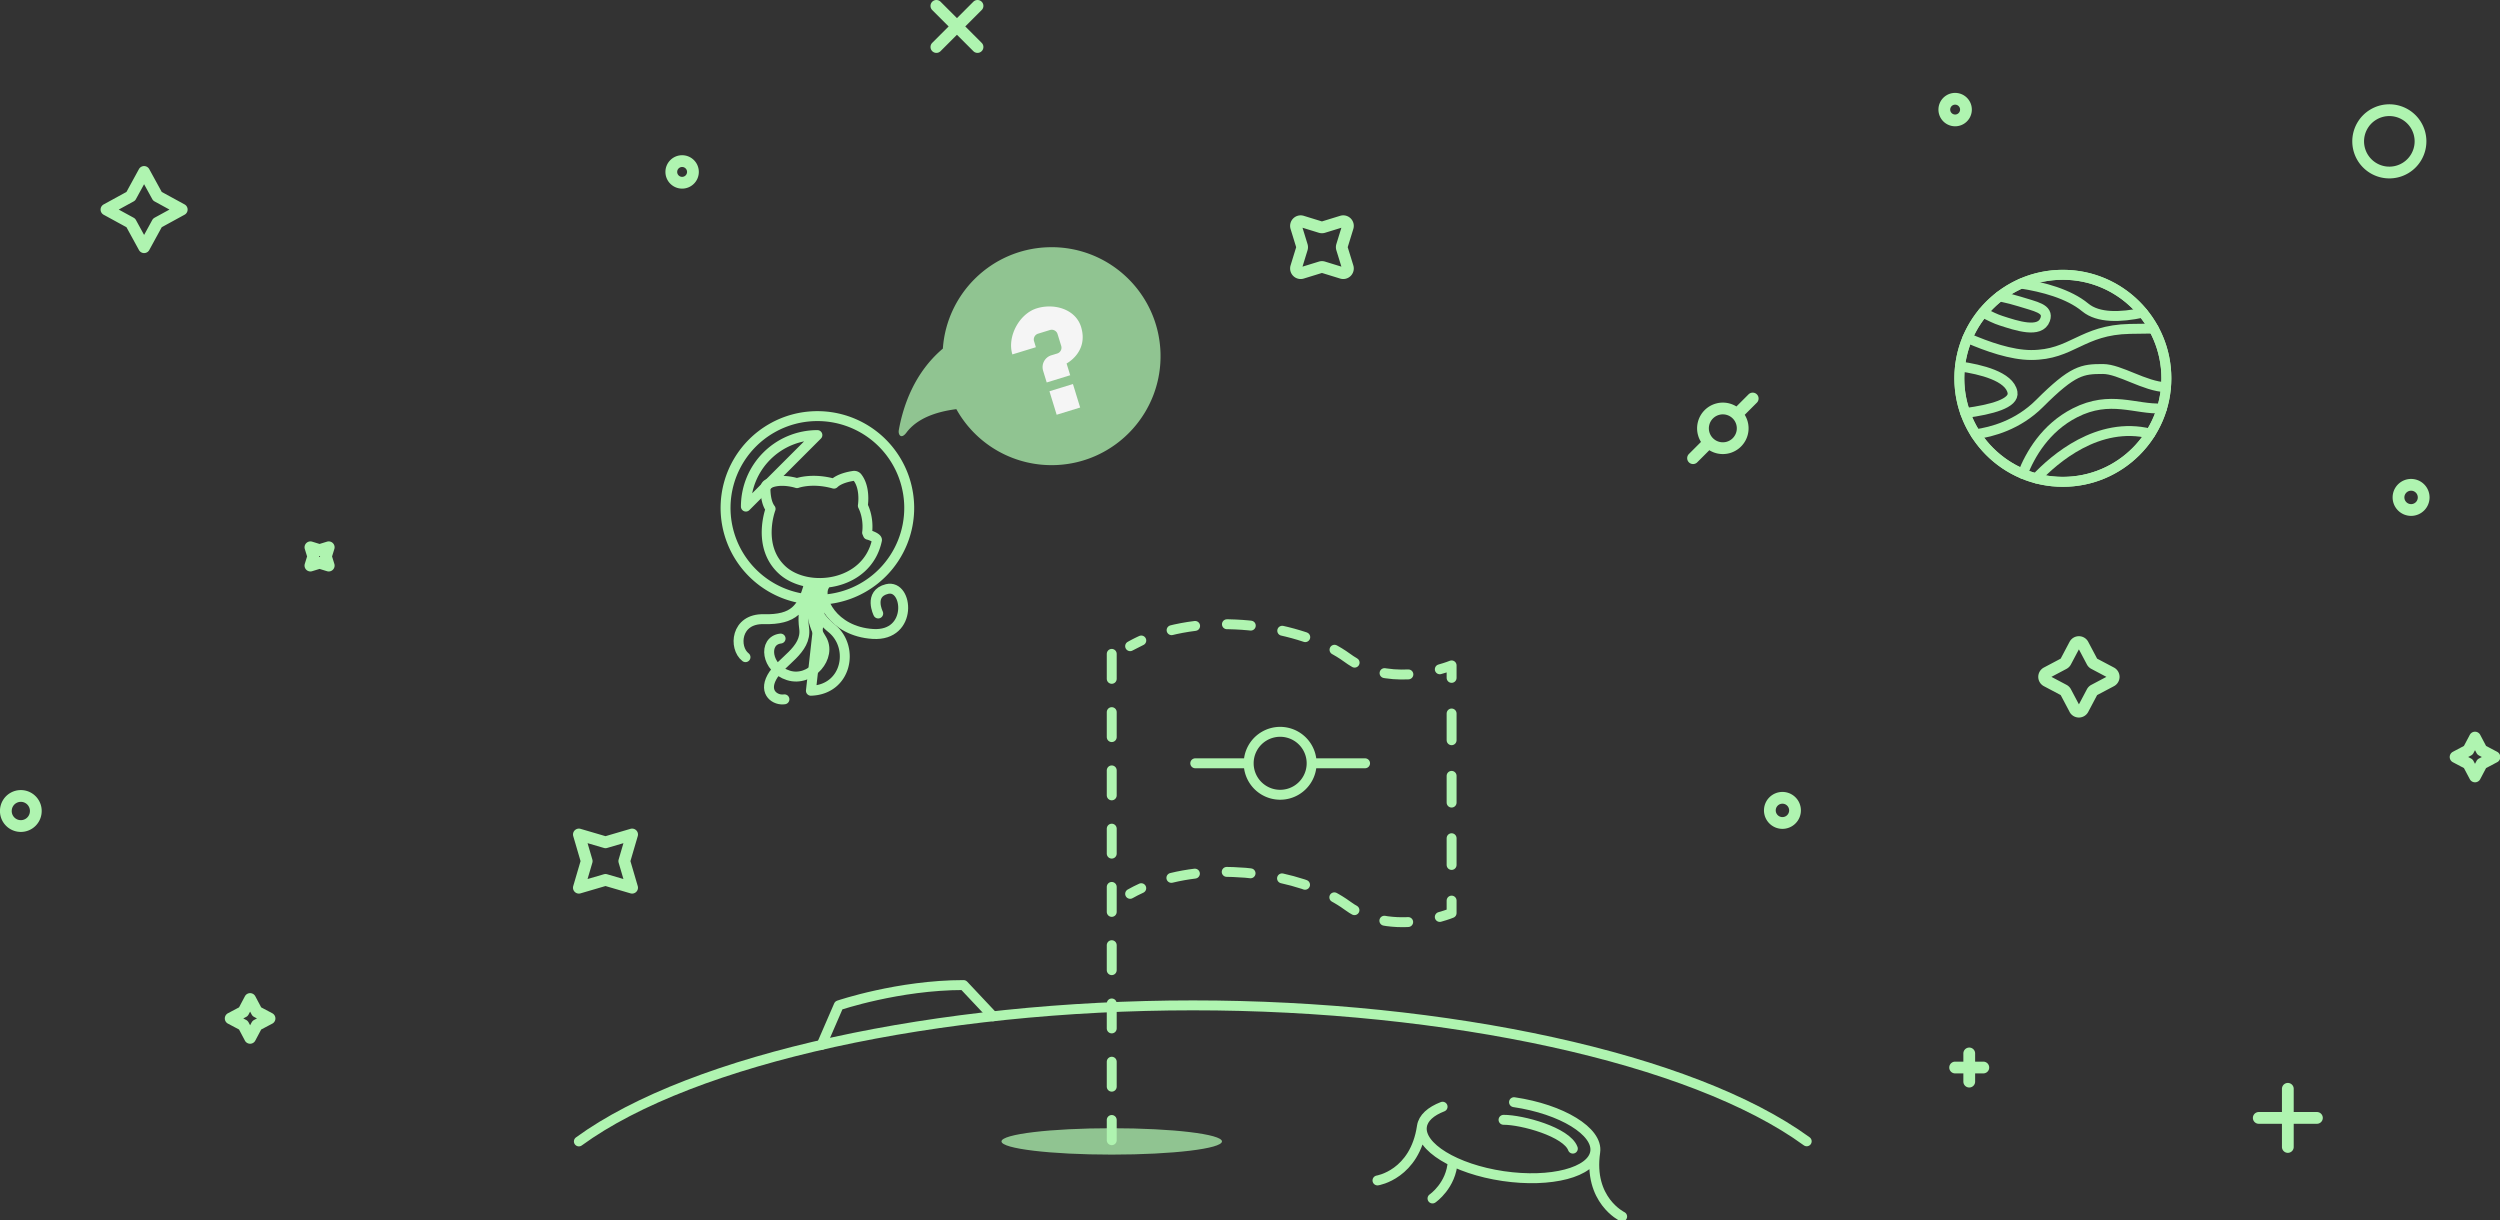 <svg xmlns="http://www.w3.org/2000/svg" width="252" height="123">
  <rect width="100%" height="100%" fill="#333333" stroke="none"/>
  <g fill="none" fill-rule="evenodd">
    <path fill="#AFF4B0" fill-opacity=".75" fill-rule="nonzero" d="M116.976 35.513c.215 6.062-4.525 11.152-10.588 11.367a10.978 10.978 0 0 1-9.988-5.638c-2.16.273-4.006.987-5.036 2.37-.525.7-.85.215-.763-.267.44-2.418 1.546-5.756 4.44-8.207.38-5.542 4.895-10.013 10.57-10.214 6.06-.215 11.15 4.526 11.366 10.59"/>
    <path fill="#F5F5F5" fill-rule="nonzero" d="M105.147 37.367c-.2-.65.168-1.348.82-1.55l.59-.18a.614.614 0 0 0 .412-.775l-.365-1.184a.613.613 0 0 0-.775-.41l-1.183.364a.612.612 0 0 0-.41.774l.18.593-2.368.726c-.547-1.776.684-4.098 2.46-4.645 1.776-.545 3.916.094 4.463 1.87.78 2.534-1.46 3.688-1.46 3.688l.365 1.185-2.368.73-.364-1.186h.003zm.636 2.072l2.37-.728.727 2.368-2.368.728-.728-2.37-.001.002z"/>
    <path stroke="#AFF4B0" stroke-linecap="round" stroke-linejoin="round" stroke-width="1.186" d="M243.987 14.19a3.142 3.142 0 1 1-6.283.112 3.142 3.142 0 0 1 6.283-.112zM3.608 81.688a1.51 1.51 0 1 1-3.017 0 1.51 1.51 0 0 1 3.018 0h-.001zM209.14 71.482l-.916-1.73a.472.472 0 0 0-.195-.195l-1.73-.915a.47.47 0 0 1 0-.83l1.73-.916a.47.47 0 0 0 .194-.195l.915-1.73a.47.47 0 0 1 .83 0l.915 1.73a.47.47 0 0 0 .195.196l1.73.915a.47.47 0 0 1 0 .832l-1.73.915a.472.472 0 0 0-.195.196l-.915 1.73a.47.47 0 0 1-.83 0l.002-.003zm-78.483-44.556l.575-1.87a.452.452 0 0 0 0-.277l-.575-1.872a.47.47 0 0 1 .587-.586l1.87.576a.48.48 0 0 0 .276 0l1.87-.576c.362-.112.7.226.588.586l-.576 1.87a.484.484 0 0 0 0 .278l.576 1.87a.47.47 0 0 1-.587.587l-1.87-.576a.464.464 0 0 0-.276 0l-1.87.576a.47.47 0 0 1-.587-.587l-.001.001zm99.956 82.827v5.86-5.86zm2.931 2.931h-5.86 5.86zM98.533.593l-4.145 4.145L98.533.593zm0 4.145L94.388.593l4.145 4.145zm73.717 39.855l-1.59 1.59 1.59-1.59zm4.422-4.423l-1.59 1.59 1.59-1.59zm-4.422 4.423a2 2 0 1 0 2.825-2.834 2 2 0 0 0-2.825 2.835v-.001zm72.057 5.547a1.269 1.269 0 1 1 0-.002v.002zm-63.369 31.548a1.268 1.268 0 1 1-2.536 0 1.268 1.268 0 0 1 2.536 0zm68.542-3.425l-.677-1.28-1.28-.677 1.28-.678.677-1.28.677 1.28 1.28.678-1.28.677-.677 1.28zM25.21 104.615l-.676-1.28-1.28-.677 1.28-.677.677-1.28.678 1.28 1.28.678-1.28.677-.679 1.279zM197.08 9.957a1.09 1.09 0 1 0 1.088 1.09 1.09 1.09 0 0 0-1.09-1.09h.002zM68.758 16.24a1.09 1.09 0 1 0 0 2.18 1.09 1.09 0 0 0 0-2.18zM198.5 106.187v2.84-2.84zm1.418 1.419h-2.84 2.84zM31.29 57.01l.92-.283.924.284-.284-.922.284-.922-.923.284-.92-.284.283.922-.284.921zM15.867 19.784l2.452 1.34-2.453 1.342-1.34 2.452-1.342-2.452-2.452-1.34 2.452-1.342 1.34-2.452 1.343 2.452zM62.93 86.8l.785 2.68-2.68-.785-2.684.786.787-2.68-.786-2.684 2.684.787 2.68-.787-.786 2.683z"/>
    <path stroke="#AFF4B0" stroke-linecap="round" stroke-linejoin="round" d="M182.117 115.044c-11.516-8.396-36.27-13.705-61.882-13.703-25.61.003-50.367 5.316-61.885 13.715"/>
    <path stroke="#AFF4B0" stroke-linecap="round" stroke-linejoin="round" d="M82.82 105.32l1.725-3.98s6.018-2.046 12.584-2.046l2.963 3.15m45.321 9.112c-1.192.46-1.96 1.14-2.083 1.98-.304 2.057 3.36 4.302 8.185 5.013 4.824.71 8.98-.38 9.284-2.437.3-2.057-3.363-4.302-8.187-5.013m8.188 5.014c-.72 4.867 2.713 6.515 2.713 6.515m-20.183-9.092c-.718 4.867-4.48 5.453-4.48 5.453m7.586-1.939c-.14 2.467-2.04 3.756-2.04 3.756m14.147-5.026c-.608-1.677-5.133-2.914-6.988-2.903"/>
    <path fill="#AFF4B0" fill-opacity=".75" fill-rule="nonzero" d="M123.175 115.055c0 .734-4.975 1.33-11.112 1.33-6.137 0-11.112-.596-11.112-1.33 0-.734 4.976-1.33 11.113-1.33s11.112.596 11.112 1.33"/>
    <path stroke="#AFF4B0" stroke-dasharray="2.517,3.356" stroke-linecap="round" stroke-linejoin="round" d="M112.063 65.91v49.023"/>
    <path stroke="#AFF4B0" stroke-linecap="round" stroke-linejoin="round" d="M113.918 90.1c.364-.206.738-.397 1.12-.57"/>
    <path stroke="#AFF4B0" stroke-dasharray="2.41,3.214" stroke-linecap="round" stroke-linejoin="round" d="M118.075 88.49c6.415-1.56 14.066.093 17.71 2.772 2.55 1.876 5.61 1.867 7.776 1.51"/>
    <path stroke="#AFF4B0" stroke-linecap="round" stroke-linejoin="round" d="M145.13 92.428c.744-.205 1.192-.392 1.192-.392V90.78"/>
    <path stroke="#AFF4B0" stroke-dasharray="2.694,3.592" stroke-linecap="round" stroke-linejoin="round" d="M146.322 87.187v-17.06"/>
    <path stroke="#AFF4B0" stroke-linecap="round" stroke-linejoin="round" d="M146.322 68.33v-1.258s-.448.187-1.19.392"/>
    <path stroke="#AFF4B0" stroke-dasharray="2.41,3.214" stroke-linecap="round" stroke-linejoin="round" d="M141.965 67.98c-1.933.092-4.21-.232-6.18-1.683-3.94-2.896-12.566-4.594-19.248-2.325"/>
    <path stroke="#AFF4B0" stroke-linecap="round" stroke-linejoin="round" d="M115.04 64.564a14.56 14.56 0 0 0-1.122.57l1.122-.57zm17.172 12.376a3.172 3.172 0 1 1-6.344 0 3.172 3.172 0 0 1 6.344 0zm0 0h5.386-5.386zm-11.729 0h5.385-5.385zM91.648 51.064a9.256 9.256 0 1 1-18.51-.001 9.256 9.256 0 0 1 18.51.002v-.001zm-16.463 0a7.208 7.208 0 0 1 7.208-7.208l-7.208 7.208z"/>
    <path stroke="#AFF4B0" stroke-linecap="round" stroke-linejoin="round" d="M82.603 58.823c-1.07 1.688-.956 3.752.188 5.558 1.145 1.807-1.077 4.405-3.324 3.698-2.247-.708-2.582-3.507-.782-3.713m4.408-5.306c-.737 1.188.83 4.587 4.896 4.843 4.067.255 3.563-5.05 1.426-4.53-1.894.464-.89 2.467-.89 2.467"/>
    <path stroke="#AFF4B0" stroke-linecap="round" stroke-linejoin="round" d="M81.522 58.97c-.64 2.34-1.458 3.52-4.538 3.443-2.84-.07-3.05 2.893-1.837 3.83m7.706-7.128c-1.322.683-2.104 1.972-1.796 4.214.308 2.24-2.4 3.347-3.258 4.942-.856 1.596.403 2.364 1.272 2.22"/>
    <path stroke="#AFF4B0" stroke-linecap="round" stroke-linejoin="round" d="M82.902 59.254c-.793.72-1.383 2.2.937 4.092 2.32 1.89 1.54 6.166-2.1 6.282l1.163-10.374zm4.595-5.354l-.092-.214s.23-1.37-.43-2.71c.05-.335.218-1.87-.552-2.86a.4.4 0 0 0-.37-.148c-.447.062-1.45.26-1.99.785-2.205-.62-3.725-.052-3.725-.052s-1.752-.583-2.98.115a.4.4 0 0 0-.2.347c-.004.46.044 1.53.518 2.133 0 0-1.44 3.79 1.19 6.18 2.56 2.322 8.545 1.63 9.532-3.028.048-.227-.675-.495-.9-.548h-.001zm120.439-26.2c5.762 0 10.434 4.673 10.434 10.435 0 5.762-4.672 10.434-10.434 10.434-5.763 0-10.435-4.673-10.435-10.435 0-5.762 4.673-10.434 10.436-10.434h-.001z"/>
    <path stroke="#AFF4B0" stroke-linecap="round" stroke-linejoin="round" d="M207.936 27.7c5.762 0 10.434 4.673 10.434 10.435 0 5.762-4.672 10.434-10.434 10.434-5.763 0-10.435-4.673-10.435-10.435 0-5.762 4.673-10.434 10.436-10.434h-.001z"/>
    <path stroke="#AFF4B0" stroke-linecap="round" stroke-linejoin="round" d="M198.324 34.067c1.998.877 4.434 1.718 6.415 1.718 4.135 0 5.075-2.538 9.963-2.632.882-.017 1.675-.027 2.383-.034M203.89 47.754c.75-1.92 2.284-4.622 5.268-6.142 3.564-1.816 6.118-.31 8.763-.444"/>
    <path stroke="#AFF4B0" stroke-linecap="round" stroke-linejoin="round" d="M199.152 43.77c1.608-.22 4.254-.918 6.433-3.098 3.383-3.383 4.324-3.477 6.392-3.477 1.694 0 4.208 1.766 6.353 1.837m-14.608-10.445c2.172.335 4.795 1.016 6.47 2.403 1.307 1.083 3.563 1.01 5.81.526m-14.442-1.641c.8.175 1.537.362 2.017.518 1.58.51 2.976.697 2.573 1.82-.513 1.425-2.88.62-4.46.108-.52-.166-1.167-.473-1.8-.828m-2.32 5.442c2.086.298 4.99 1 5.29 2.61.205 1.113-2.102 1.738-4.758 2.09m7.138 6.582c1.812-1.924 6.25-5.813 11.515-4.507"/>
  </g>
</svg>
